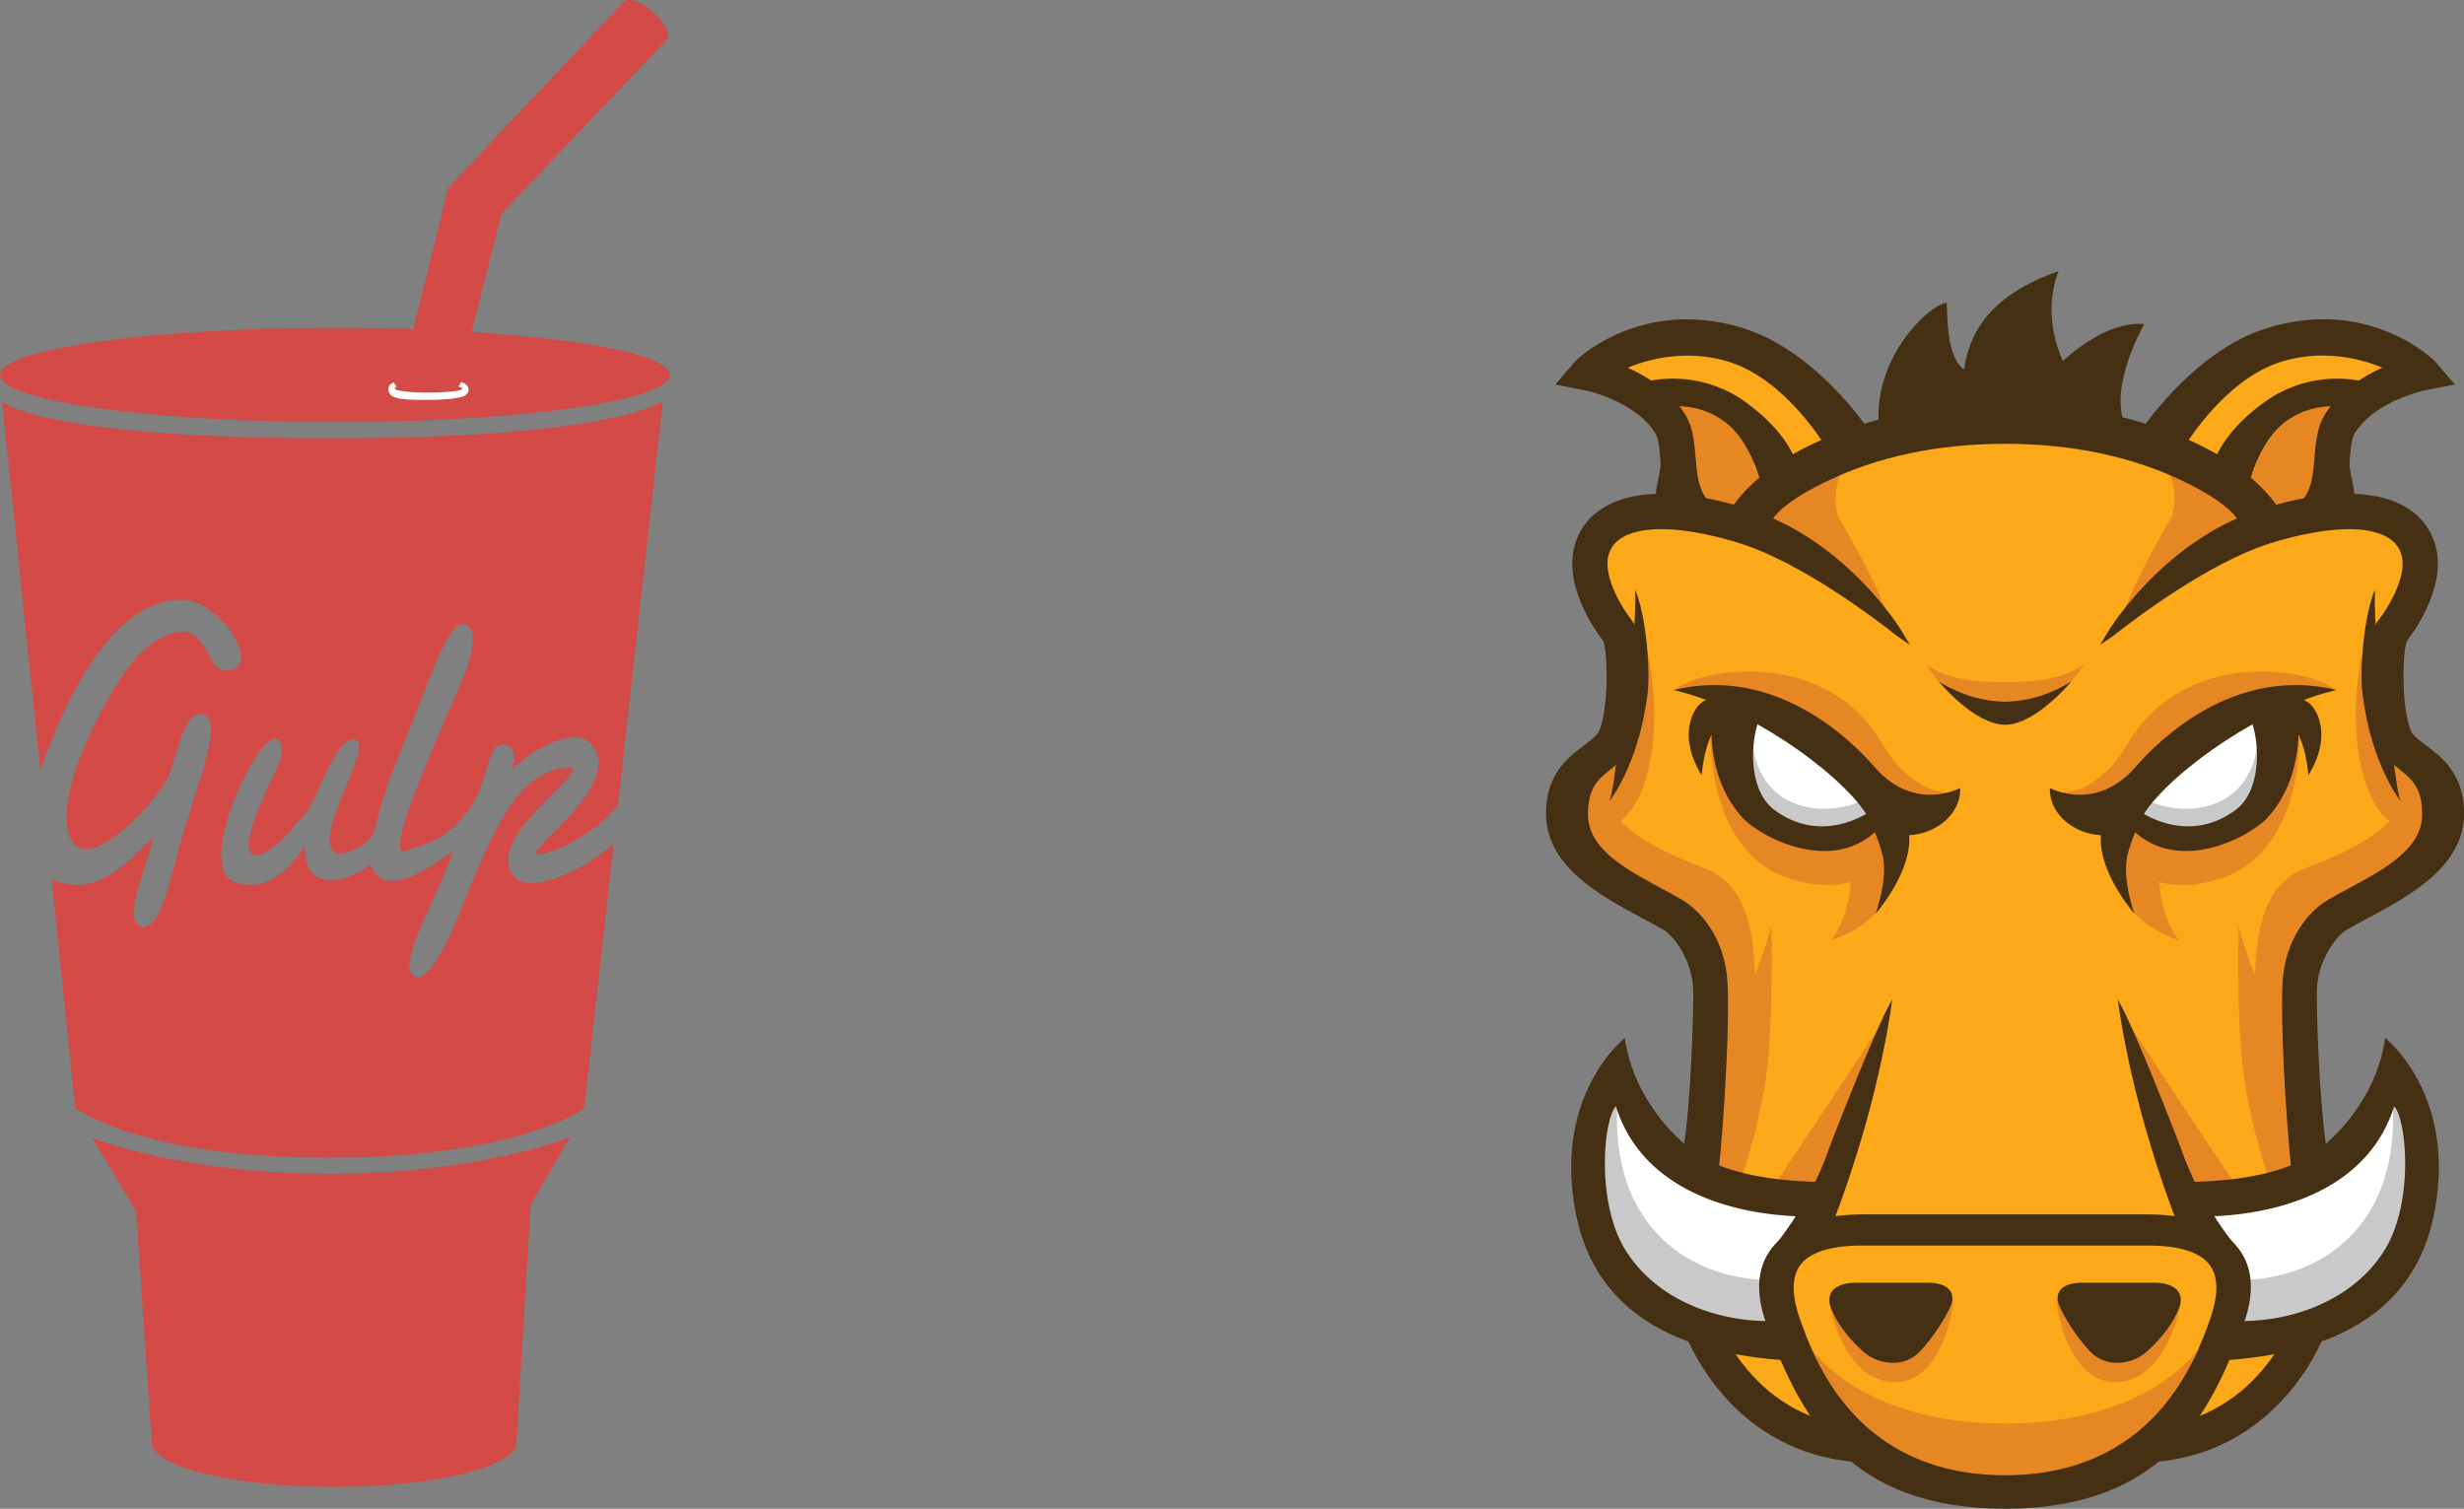 <svg id="Layer_1" data-name="Layer 1" xmlns="http://www.w3.org/2000/svg" viewBox="0 0 1388.42 850.12">
  <rect x="0" y="0" width="1388.42" height="850.12" fill="#808080" stroke="none"/>
  <defs>
    <style>
      .cls-1 {
        fill: #d34a47;
      }

      .cls-2 {
        fill: #fff;
      }

      .cls-3 {
        fill: #fba919;
      }

      .cls-4 {
        fill: #e78724;
      }

      .cls-5 {
        fill: #fdc168;
      }

      .cls-6 {
        fill: #c9c9c9;
      }

      .cls-7 {
        fill: #463014;
      }
    </style>
  </defs>
  <title>fe-task-runners</title>
  <g>
    <path class="cls-1" d="M521,898.24l8-134,22.2-37.89s-50.52,20.67-135.1,20.67-134.34-20.28-134.34-20.28l24.88,41.33,8.8,130.13c0,14,46,25.26,102.76,25.26S521,912.19,521,898.24" transform="translate(-229.94 -85.63)"/>
    <path class="cls-1" d="M495.67,272.71L512.54,206,606,107.69l-24.63-21L482.43,191.45l-19.59,79.68c-14.2-.48-29-0.74-44.25-0.74-104.19,0-188.65,11.87-188.65,26.52s84.46,26.52,188.65,26.52,188.64-11.87,188.64-26.52c0-10.78-45.81-20.07-111.56-24.21" transform="translate(-229.94 -85.63)"/>
    <path class="cls-2" d="M485.85,310.06s-3.65.82-14.4,0.87-18.39-.07-21.43-2.84a4.8,4.8,0,0,1-1.26-3.22c0-1.9,1.36-3,3.08-3.73l1.63,2.55a1.36,1.36,0,0,0-1.11.84c0,1.45,11,2.44,19.41,2.33s18.58-.8,18.59-2.22c0-.43-0.77-0.84-2.11-1.16l1.62-2.54c2.18,0.68,4.08,2,4.08,4.25,0,3.85-4.92,4.43-8.1,4.86" transform="translate(-229.94 -85.63)"/>
    <path class="cls-1" d="M605.8,107.88c2.35-2.71-1.22-9.65-8-15.5S583.71,84,581.36,86.71s1.22,9.65,8,15.5,14.13,8.39,16.48,5.67" transform="translate(-229.94 -85.63)"/>
    <path class="cls-1" d="M516.53,571.05c-2.21-21.31,46.6-52.16,34.08-53.15-27,1.54-40.39,31.61-54,63.1-5,11.54-22,60.75-33.15,54.69s14.46-46.52,21.65-70.55c-8.29,6.08-38.67,29.69-46.51,7.58-12.59,10.69-39.5,16.49-36.46-11.6-6.7,11.87-21.73,28.43-39.78,21.55-23.7-9,13.73-84.52,23-80.72s-1.88,21-4.81,27.68c-6.44,14.7-13.89,33.17-8.91,37,8.52,6.48,31.7-24.51,32.22-25.19,4.34-5.73,16.69-43.2,26.64-38.9s-24.83,53.78-11.83,63.6c2.62,2,13.36-1.22,19.89-8.29,4.22-4.57,2.77-14.69,16.85-48.27s26.63-75.4,36.29-72.22,1.7,24.65-1.77,32.65c-16.26,37.56-44.37,99.6-31.11,94.91s20.16-5,33.15-20.16,12.38-40.22,21-39.69,7.2,8.56,5.1,14.67c8.52-9.75,40.37-30.27,48.06-9.94,9.11,24.07-45.58,58.84-31.94,57.06,13.29-1.73,34.83-15.37,44-27.77l25.31-227.56s-25.47,21.08-187.51,21.08-184.88-20.64-184.88-20.64l21.55,207.71c11.44-32.51,38.6-98.27,81.42-96.06,19.48,1,45.48,38.51,23.2,39.78-9.43.54-10.38-18.72-21.55-21.55-8.06-2-19.27,4.51-26.52,11.6-14.45,14.15-45.54,70-41.43,97.78,5.23,35.48,49-12.33,56.35-26.52,5.21-10,8.73-39.62,20.12-36.51s-1,33.68-9.25,60.7c-9.28,30.35-14.16,62.36-25.79,58.68s7.31-42.86,6.63-49.72c-10.93,10.09-31.07,35.62-56.84,23l13.38,129s35.57,28.1,142.72,28.1,144-27.67,144-27.67l16.62-149.4c-13.6,13.24-56.63,36.75-59.38,10.25" transform="translate(-229.94 -85.63)"/>
  </g>
  <g>
    <path class="cls-3" d="M1134.51,407.87s11.94,46.06,13.65,61.42-30.71,49.47-30.71,66.53,6.82,47.77,44.35,63.13,42.65,54.59,42.65,78.48-13.65,69.94-13.65,69.94-8.53,114.3,37.53,134.78,35.83,20.47,46.06,20.47,85.3,30.72,129.66,18.77,56.29-25.59,56.29-25.59,44.36,3.41,58-35.84,22.18-121.12,17.06-158.66-11.94-87,18.76-104.07,63.13-37.53,58-54.59-32.41-40.95-32.41-40.95-6.83-42.65-1.71-52.88,35.83-35.83,18.76-54.6-47.77-18.76-47.77-18.76l-39.23,3.41s-66.53-59.71-153.54-56.3-141.6,56.3-141.6,56.3-29-10.24-54.59,0-30.7,0-25.58,29h0Z" transform="translate(-229.94 -85.63)"/>
    <path class="cls-4" d="M1290.4,661.88s-33.78,51.66-58.57,88.32c-3.83,5.67,24.78,6.06,24.78,6.06l33.78-94.38h0Z" transform="translate(-229.94 -85.63)"/>
    <path class="cls-4" d="M1306.48,554.78s-10.18,25.41-15.76,38.88c-6.06,14.64-29.14,21.93-29.14,21.93s12-12.55,12-44.35c0-13.34,17.22-18.65,17.22-18.65l15.72,2.2h0Z" transform="translate(-229.94 -85.63)"/>
    <path class="cls-4" d="M1296.19,569.15s-20.87,24.84-59.61,10.93-42.72-63.59-42.72-77.5,73.52,13.91,83.46,19.87,28.8,29.8,18.87,46.7h0Z" transform="translate(-229.94 -85.63)"/>
    <path class="cls-4" d="M1149.85,303.74s35.76-7,59.61,11.92,30.8,33.78,30.8,33.78l-40.19,31.86s-19.42-9-25.38-34.84-2-37.75-24.84-42.72h0Z" transform="translate(-229.94 -85.63)"/>
    <path class="cls-4" d="M1285.76,497.41c-15.4-21.86-40.78-31.39-61-33-34.55-2.7-51,9.51-51,9.51s56.58,2.4,72.89,23.82c30.36,39.87,74.65,43.1,81.73,34.35-8.19.41-17.2-3.65-26.84-12.77-6-5.7-10.91-15-15.79-21.94h0Z" transform="translate(-229.94 -85.63)"/>
    <path class="cls-4" d="M1190.24,574.69s-62.78-21.58-50.85-43.44,2.43-33.77,2.43-33.77-35.05,26.17-26.12,54c5.49,17.07,14.7,29.44,65.27,53.14,24.26,45.06,5,126.15,6.16,126.53,1.92,0.64,34.06-15.88,31.86-91.76-0.67-23.3-2.53-55.11-28.76-64.69h0Z" transform="translate(-229.94 -85.63)"/>
    <path class="cls-4" d="M1272.51,342.62c-26.32,13.37-62.39,32-62.39,32l14.19,7.1c-1.36,2.19-2,3.5-2,3.5l14.57,6.62s35.56,25.76,57.35,42.32c-7.27-22.37-28.59-57.51-28.59-57.51s-6-16.15,6.87-34h0Z" transform="translate(-229.94 -85.63)"/>
    <path class="cls-4" d="M1360,887.75c-80.91,0-108.32-41.07-108.32-41.07l12.64,30.79c4.78,13.32,55.77,54.77,95.55,54.77" transform="translate(-229.94 -85.63)"/>
    <path class="cls-4" d="M1260.51,818.92s7.44,45.49,37.25,45.49c25.33,0,32.79-38.43,32.79-46.37l-70,.88h0Z" transform="translate(-229.94 -85.63)"/>
    <path class="cls-4" d="M1210.91,750.31c2.65-7.29,11.92-36.76,14.9-63.59,3.57-32.13,2.27-79.11,2.27-79.11s-8,30.8-14.91,35.78-19.87,38.74-19.87,38.74-6.92,50.29-10.21,67.19c9.11,1.83,16.79-3.55,27.82,1h0Z" transform="translate(-229.94 -85.63)"/>
    <path class="cls-4" d="M1138.93,551s16.89-6,21.86-42.72-6-68.56-6-68.56,1,50.67-5,60.61-10.93,12.91-17.89,25.83,3,20.86,7,24.84h0Z" transform="translate(-229.94 -85.63)"/>
    <path class="cls-5" d="M1159.09,312.44l-3.45-2.18c-10.17.34,3.45,2.18,3.45,2.18h0Z" transform="translate(-229.94 -85.63)"/>
    <path class="cls-3" d="M1286.25,331.74s-15.89-2.65-23.84-14.57-30.47-35.77-66.36-36-71.41,9.54-71.41,9.54l31,19.59c3.28-.11,9-0.06,18.49.25,38.9,1.29,44.89,39.77,44.89,39.77l137.11-18.88" transform="translate(-229.94 -85.63)"/>
    <path class="cls-2" d="M1299.51,544.28a53.91,53.91,0,0,1-47,12.58c-28.48-6-45.71-18.54-47-40.4s6-30.47,6-30.47,31.79,9.94,47,23.19,26.49,34.44,41.07,35.1h0Z" transform="translate(-229.94 -85.63)"/>
    <path class="cls-6" d="M1277.06,537.65S1261,545,1243,539c-23.54-7.85-25.1-32.33-25.1-32.33s-14.44,42.37,26,50.53c32.47,6.54,51.67-12.27,51.67-12.27l-18.54-7.29h0Z" transform="translate(-229.94 -85.63)"/>
    <path class="cls-7" d="M1288.49,322.75c-1.73-36.34,28.06-65.28,38.38-66.51,0.57,6.16-.57,30.18,9.74,37.56,3-19.62,13.16-41.25,53.28-55.42-8.59,22.79-1.15,41.87,2.4,50.72,27.39-24.86,45.85-20.76,45.85-20.76s-19,32.84-11.59,54.39c-55-4.31-137.8,5.84-138.06,0h0Z" transform="translate(-229.94 -85.63)"/>
    <path class="cls-7" d="M1171.91,378.1c-13.12-10.89-3.34-21-4.38-33.36-0.56-6.58-1.08-12.79-3.25-16.21-12.07-19.07-40.56-24.85-40.84-24.91L1110.06,301l8.85-10.35c1.15-1.34,37.49-36,93.73-17.86,39.34,12.69,68.46,55.71,69.55,57.45l-19.73,9.28c-0.23-.37-23.26-40.81-57-51.69-27.28-8.8-52.43-.43-63.2,5.06,11.45,4.57,26.42,12.9,35.44,27.14,4.26,6.73,5,15.19,5.67,23.39,0.91,10.86,1.77,21.1,9.76,27.74l-21.22,6.94h0Z" transform="translate(-229.94 -85.63)"/>
    <path class="cls-7" d="M1136.86,537s16.53-20.5,21.43-60.39c1.92-15.71-1.49-46.7-7-58.62,1,29.31-6.46,58.62-6.46,58.62s-5,54.43-8,60.39h0Z" transform="translate(-229.94 -85.63)"/>
    <path class="cls-7" d="M1224,357.4s-5.3-23.19-20-34.87c-20.71-16.47-46-7.71-46.24-7.63l-3.67-11.34c1.22-.4,30.13-9.51,56.77,9.22,26.8,18.83,30,35.9,30.29,37.79L1224,357.4h0Z" transform="translate(-229.94 -85.63)"/>
    <path class="cls-7" d="M1188.78,522.31s-8.67-12.42-7.11-26.07c0.78-6.74,3.9-13.66,9.48-16.12,10.37-4.55,15,7.2,15,7.2s-14.59,3.6-17.33,35h0Z" transform="translate(-229.94 -85.63)"/>
    <path class="cls-7" d="M1284,541.23c0.36,0.68.55,1.06,0.55,1.06s-27.05,20.3-54.77-.3c-14.84-11-13.44-38.34-8.89-49.92a89.23,89.23,0,0,1,30.23,13.15c-10.59-9.45-19.86-16.41-19.84-16.57l-12-3.41-23.4-8c-0.3,1.78-8.83,41.79,15.8,69,10.92,12.09,62.11,39.15,86.41-7.13l-14.05,2.1h0Z" transform="translate(-229.94 -85.63)"/>
    <path class="cls-7" d="M1281.48,544.2c15.23,23.18,53.66,9.93,53-14.57,0,0-25.68,14.17-48.36-11.92-13.24-15.23-55.68-57.23-113.23-43.27,39.74,8.74,92.36,45.05,108.6,69.77h0Z" transform="translate(-229.94 -85.63)"/>
    <path class="cls-7" d="M1167.5,609.62c3.66,2.12,16.59,15.5,16.59,35.51,0,10-1,60.45-6,91.26,7.47,4.85,12.68,5.89,20.12,10.84,3.72-35.67,6.4-87.38,5.15-108.25-1.42-23.79-14.16-39.76-26-46.57-3.7-2.13-7.57-4.22-11.46-6.32-20.23-10.93-41.16-22.24-41.16-41.56,0-15.11,5.87-19.83,12.09-24.84l0.67-.54c4.13-3.33,8.8-7.11,11.56-13.32,7.55-17,8.78-60.21,0-71.18-4.38-5.47-16.11-23.86-12.74-36.22,1.28-4.72,4.26-8.21,9.09-10.69,5.12-2.62,12-3.95,20.54-3.95,16.72,0,35.26,5.09,44.82,8.12,34.18,10.83,75.42,42.07,87.25,51.38l0.57,0.44,7.57,5.26-4.73-7.92c-0.29-.49-30.26-49.76-83.83-67.83-10.42-3.51-30.9-9.41-51-9.41-12,0-22.15,2.09-30.2,6.21-9.81,5-16.46,13-19.22,23.15-6.77,24.82,15.27,52.45,16,53.33,2.57,4.59,3.66,37.9-2.28,51.23-0.82,1.84-3.05,3.65-5.89,5.94-0.89.72-1.88,1.46-2.93,2.26-8.37,6.32-21,15.87-21,37.88,0,30.12,30.52,46.45,55.05,59.58,4,2.17,7.86,4.21,11.34,6.21h0Z" transform="translate(-229.94 -85.63)"/>
    <path class="cls-7" d="M1171.91,378.1c-13.12-10.89-3.34-21-4.38-33.36-0.56-6.58-1.08-12.79-3.25-16.21-12.07-19.07-40.56-24.85-40.84-24.91L1110.06,301l8.85-10.35c1.15-1.34,37.49-36,93.73-17.86,39.34,12.69,68.46,55.71,69.55,57.45l-19.73,9.28c-0.23-.37-23.26-40.81-57-51.69-27.28-8.8-52.43-.43-63.2,5.06,11.45,4.57,26.42,12.9,35.44,27.14,4.26,6.73,5,15.19,5.67,23.39,0.91,10.86,1.77,21.1,9.76,27.74l-21.22,6.94h0Z" transform="translate(-229.94 -85.63)"/>
    <path class="cls-7" d="M1171.48,380.33l-0.85-.7c-9.73-8.08-8-16-6.33-23.73,0.76-3.55,1.56-7.22,1.24-11-0.53-6.33-1-12.31-2.95-15.32-11.5-18.15-39.28-24-39.56-24l-16.7-3.27,11.07-12.94c0.2-.24,23.54-23.8,63.06-23.8a106.72,106.72,0,0,1,32.79,5.34c41.06,13.24,70.35,57.85,70.63,58.29l1.18,1.89-23.33,11-0.94-1.49c-2.51-4.28-24.64-40.77-55.93-50.86a78.22,78.22,0,0,0-24.07-3.73,87.74,87.74,0,0,0-33.62,6.83c10.81,4.87,23.93,13.07,32.22,26.15,4.51,7.13,5.24,15.84,6,24.26,0.88,10.47,1.71,20.31,9.05,26.4l2.77,2.3-25.69,8.42h0Z" transform="translate(-229.94 -85.63)"/>
    <path class="cls-7" d="M1224,357.4s-5.3-23.19-20-34.87c-20.71-16.47-46-7.71-46.24-7.63l-3.67-11.34c1.22-.4,30.13-9.51,56.77,9.22,26.8,18.83,30,35.9,30.29,37.79L1224,357.4h0Z" transform="translate(-229.94 -85.63)"/>
    <path class="cls-7" d="M1222.61,360.1l-0.52-2.28c-0.05-.22-5.25-22.57-19.29-33.74-8-6.37-17.65-9.61-28.67-9.61a52.71,52.71,0,0,0-15.68,2.29l-1.9.63-4.93-15.13,1.89-.61a70,70,0,0,1,58.53,9.48c27.47,19.3,30.82,37.16,31.11,39.12l0.24,1.56-20.79,8.28h0Zm-48.47-49.59A49.41,49.41,0,0,1,1205.28,321c12.47,9.93,18.33,27.46,20.11,33.75l13.51-5.39c-1.22-4.77-6.61-19.09-29.14-34.93A62.83,62.83,0,0,0,1172.89,303a67.45,67.45,0,0,0-16.23,1.92l2.44,7.53a59.13,59.13,0,0,1,15-1.93h0Z" transform="translate(-229.94 -85.63)"/>
    <path class="cls-7" d="M1296.52,853.5h0a25.06,25.06,0,0,1-16-5.72c-3.18-2.74-13.93-12.61-18.67-24.71-1.77-4.52-1.37-8.14,1.19-10.75,1.77-1.78,5.44-3.92,12.9-3.92H1316c5.67,0,9.74,1.23,12.07,3.62,3,3.09,2,7,1.2,9.07-1.46,3.62-7.51,15.39-17.75,26.34a20.2,20.2,0,0,1-15,6.08h0Z" transform="translate(-229.94 -85.63)"/>
    <path class="cls-7" d="M1302.67,545.57l-21.2-1.36a110.76,110.76,0,0,1,8.93,21.9c4,14-3.62,34.39-3.62,34.39s28.26-32,15.89-54.93h0Z" transform="translate(-229.94 -85.63)"/>
    <path class="cls-7" d="M1276.21,909.47c-75.44-5.8-102-77.08-102-91.93h19.7c0.1,6.42,20.15,67.4,83.79,72.29l-1.51,19.64h0Z" transform="translate(-229.94 -85.63)"/>
    <path class="cls-2" d="M1255,781.75a49.48,49.48,0,0,1,.14-19.62c-5.73-4.31-16-5.91-23.74-8.41-6.31-4-38.61,4.09-62-24.26-29.36-35.51-23.18-56.72-23.18-56.72-7.53,8.36-14.82,5.18-26.3,44.18s5.39,66.2,36.86,93.5c14.87,12.9,35.89,18.21,54,20.24-6.06-6.08,10.34-6.69,21.65-10.92-0.9-9.13.61-18,7.41-25.12,4.1-4.3,9.38-6.87,14.86-8.92,0.31-.71.56-1.36,0.86-2a17.44,17.44,0,0,1-.47-1.9h0Z" transform="translate(-229.94 -85.63)"/>
    <path class="cls-6" d="M1232.2,819.5c-0.65-1.92-1.15-3.87-1.63-5.83-0.52-2.15-3.12-8.23.08-1.28a25.73,25.73,0,0,1-1.76-5.46c-51-.06-95.3-35.06-86.74-108.62-6.67-8.86-16,17.86-16,17.86s-25.51,74.09,40.38,102.8c22,9.58,41.36,16.44,45.94,13.67,9.54,1.94,18.14-4.71,21.37-9.08-0.61-1.34-1.16-2.69-1.63-4h0Z" transform="translate(-229.94 -85.63)"/>
    <path class="cls-7" d="M1254.09,771.08a40.94,40.94,0,0,1,4.35-18.22c0.21-.41.45-0.81,0.68-1.21-19.61-.17-42.2-2-61.43-9.74-21.14-8.46-47.58-37.39-52.13-71.38,0,0-39.81,30.72-28.11,96.48,11,61.75,62.65,81.88,121.58,85.29,0-.4-6.63-14.16-4.52-22.58-33.46,2.43-70.88-10.5-88.94-40.22-16.54-27.2-11.9-73.65-5.1-80.46,16.58,52.31,76.23,62.95,113.64,62h0Z" transform="translate(-229.94 -85.63)"/>
    <path class="cls-7" d="M1260.27,733.63c-10.6,31.12-32.27,56.31-32.27,56.31s29.8-1.36,31.44-6.63c1.22-3.89,26.9-64,36.76-134.46-9.27,15.24-35,82.12-35.94,84.78h0Z" transform="translate(-229.94 -85.63)"/>
    <path class="cls-4" d="M1429.08,661.88s33.78,51.66,58.57,88.32c3.83,5.67-24.79,6.06-24.79,6.06l-33.78-94.38h0Z" transform="translate(-229.94 -85.63)"/>
    <path class="cls-4" d="M1413,554.78s10.19,25.41,15.76,38.88c6.06,14.64,29.14,21.93,29.14,21.93s-12-12.55-12-44.35c0-13.34-17.22-18.65-17.22-18.65l-15.71,2.2h0Z" transform="translate(-229.94 -85.63)"/>
    <path class="cls-4" d="M1423.27,569.15s20.87,24.84,59.62,10.93,42.72-63.59,42.72-77.5-73.52,13.91-83.46,19.87-28.81,29.8-18.88,46.7h0Z" transform="translate(-229.94 -85.63)"/>
    <path class="cls-4" d="M1569.62,303.74s-35.76-7-59.62,11.92-30.8,33.78-30.8,33.78l40.19,31.85s19.43-9,25.39-34.84,2-37.75,24.84-42.72h0Z" transform="translate(-229.94 -85.63)"/>
    <path class="cls-4" d="M1433.71,497.41c15.4-21.86,40.77-31.39,61-33,34.55-2.7,50.94,9.51,50.94,9.51s-56.58,2.4-72.89,23.82c-30.36,39.87-74.64,43.1-81.72,34.35,8.19,0.41,17.2-3.65,26.84-12.77,6-5.7,10.91-15,15.79-21.94h0Z" transform="translate(-229.94 -85.63)"/>
    <path class="cls-4" d="M1529.23,574.69s62.77-21.58,50.85-43.44-2.44-33.77-2.44-33.77,35.06,26.17,26.12,54c-5.49,17.07-14.7,29.44-65.27,53.14-24.26,45.06-5,126.15-6.16,126.53-1.92.64-34.06-15.88-31.86-91.76,0.67-23.3,2.53-55.11,28.76-64.69h0Z" transform="translate(-229.94 -85.63)"/>
    <path class="cls-4" d="M1447,342.62c26.32,13.37,62.38,32,62.38,32l-14.19,7.1c1.36,2.19,2,3.5,2,3.5l-14.57,6.62s-35.56,25.76-57.35,42.32c7.26-22.37,28.58-57.51,28.58-57.51s6.05-16.15-6.86-34h0Z" transform="translate(-229.94 -85.63)"/>
    <path class="cls-4" d="M1359.52,887.75c80.9,0,108.3-41.07,108.3-41.07l-12.64,30.79c-4.78,13.32-55.77,54.77-95.54,54.77" transform="translate(-229.94 -85.63)"/>
    <path class="cls-4" d="M1459,818.92s-7.45,45.49-37.25,45.49c-25.32,0-32.79-38.43-32.79-46.37l70,0.88h0Z" transform="translate(-229.94 -85.63)"/>
    <path class="cls-4" d="M1508.56,750.31c-2.65-7.29-11.92-36.76-14.91-63.59-3.57-32.13-2.26-79.11-2.26-79.11s8,30.8,14.9,35.78,19.87,38.74,19.87,38.74,6.92,50.29,10.21,67.19c-9.11,1.83-16.78-3.55-27.81,1h0Z" transform="translate(-229.94 -85.63)"/>
    <path class="cls-4" d="M1580.55,551s-16.89-6-21.86-42.72,6-68.56,6-68.56-1,50.67,5,60.61,10.93,12.91,17.89,25.83-3,20.86-7,24.84h0Z" transform="translate(-229.94 -85.63)"/>
    <path class="cls-5" d="M1560.38,312.44l3.45-2.18c10.17,0.34-3.45,2.18-3.45,2.18h0Z" transform="translate(-229.94 -85.63)"/>
    <path class="cls-3" d="M1433.21,331.74s15.9-2.65,23.84-14.57,30.47-35.77,66.37-36,71.41,9.54,71.41,9.54l-31,19.59c-3.28-.11-9-0.06-18.5.25-38.9,1.29-44.89,39.77-44.89,39.77l-137.1-18.88" transform="translate(-229.94 -85.63)"/>
    <path class="cls-2" d="M1420,544.28a53.9,53.9,0,0,0,47,12.58c28.49-6,45.71-18.54,47-40.4s-6-30.47-6-30.47-31.8,9.94-47,23.19-26.49,34.44-41.07,35.1h0Z" transform="translate(-229.94 -85.63)"/>
    <path class="cls-6" d="M1442.41,537.65s16.09,7.35,34.07,1.36c23.54-7.85,25.11-32.33,25.11-32.33s14.43,42.37-26.05,50.53c-32.46,6.54-51.67-12.27-51.67-12.27l18.54-7.29h0Z" transform="translate(-229.94 -85.63)"/>
    <path class="cls-7" d="M1547.56,378.1c13.12-10.89,3.35-21,4.39-33.36,0.55-6.58,1.07-12.79,3.25-16.21,12.08-19.07,40.56-24.85,40.85-24.91l13.37-2.62-8.85-10.35c-1.15-1.34-37.49-36-93.74-17.86-39.33,12.69-68.46,55.71-69.54,57.45l19.72,9.28c0.24-.37,23.27-40.81,57-51.69,27.28-8.8,52.43-.43,63.19,5.06-11.44,4.57-26.42,12.9-35.44,27.14-4.26,6.73-5,15.19-5.66,23.39-0.91,10.86-1.78,21.1-9.77,27.74l21.22,6.94h0Z" transform="translate(-229.94 -85.63)"/>
    <path class="cls-7" d="M1582.6,537s-16.52-20.5-21.42-60.39c-1.92-15.71,1.49-46.7,7-58.62-1,29.31,6.46,58.62,6.46,58.62s5,54.43,8,60.39h0Z" transform="translate(-229.94 -85.63)"/>
    <path class="cls-7" d="M1495.44,357.4s5.3-23.19,20-34.87c20.71-16.47,46-7.71,46.24-7.63l3.68-11.34c-1.23-.4-30.13-9.51-56.78,9.22-26.8,18.83-30,35.9-30.29,37.79l17.16,6.84h0Z" transform="translate(-229.94 -85.63)"/>
    <path class="cls-7" d="M1530.69,522.31s8.67-12.42,7.11-26.07c-0.77-6.74-3.89-13.66-9.47-16.12-10.37-4.55-15,7.2-15,7.2s14.59,3.6,17.33,35h0Z" transform="translate(-229.94 -85.63)"/>
    <path class="cls-7" d="M1435.46,541.23c-0.36.68-.55,1.06-0.55,1.06s27,20.3,54.76-.3c14.85-11,13.45-38.34,8.89-49.92a89.3,89.3,0,0,0-30.23,13.15c10.59-9.45,19.87-16.41,19.83-16.57l12-3.41,23.4-8c0.3,1.78,8.83,41.79-15.81,69-10.92,12.09-62.11,39.15-86.41-7.13l14.06,2.09h0Z" transform="translate(-229.94 -85.63)"/>
    <path class="cls-7" d="M1438,544.2c-15.23,23.18-53.65,9.93-53-14.57,0,0,25.67,14.17,48.35-11.92,13.24-15.23,55.69-57.23,113.24-43.27-39.74,8.74-92.36,45.05-108.61,69.77h0Z" transform="translate(-229.94 -85.63)"/>
    <path class="cls-7" d="M1552,609.62c-3.67,2.12-16.59,15.5-16.59,35.51,0,10,1,60.45,6,91.26-7.47,4.85-12.68,5.89-20.12,10.84-3.72-35.67-6.4-87.38-5.15-108.25,1.42-23.79,14.16-39.76,26-46.57,3.7-2.13,7.57-4.22,11.47-6.32,20.23-10.93,41.16-22.24,41.16-41.56,0-15.11-5.88-19.83-12.1-24.84l-0.66-.54c-4.13-3.33-8.8-7.11-11.56-13.32-7.55-17-8.79-60.21,0-71.18,4.38-5.47,16.12-23.86,12.74-36.22-1.29-4.72-4.27-8.21-9.1-10.69-5.12-2.62-12-3.95-20.54-3.95-16.71,0-35.26,5.09-44.81,8.12-34.18,10.83-75.42,42.07-87.25,51.38l-0.57.44-7.57,5.26,4.73-7.92c0.3-.49,30.26-49.76,83.83-67.83,10.43-3.51,30.9-9.41,51-9.41,12,0,22.14,2.09,30.2,6.21,9.81,5,16.45,13,19.22,23.15,6.77,24.82-15.27,52.45-16,53.33-2.57,4.59-3.66,37.9,2.27,51.23,0.82,1.84,3.05,3.65,5.89,5.94,0.89,0.72,1.87,1.46,2.93,2.26,8.37,6.32,21,15.87,21,37.88,0,30.12-30.52,46.45-55,59.58-4,2.17-7.87,4.21-11.34,6.21h0Z" transform="translate(-229.94 -85.63)"/>
    <path class="cls-7" d="M1515.57,374.56c-4.85-8.22-17.27-24.1-45.89-38.05-31.93-15.57-68.89-23.47-109.87-23.48h-0.16c-41,0-77.95,7.92-109.87,23.48-28.62,14-41,29.83-45.89,38.05l-2.08,2.76,24.5,5.45,0.78-1,0.41-.9c0.38-1.62,3.66-10.36,31-23.69,29.21-14.25,63.27-21.47,101.24-21.48s72,7.23,101.23,21.48c27.32,13.32,30.62,22.07,31,23.69l0.41,0.9,0.77,1,24.51-5.45-2.07-2.75h0Z" transform="translate(-229.94 -85.63)"/>
    <path class="cls-7" d="M1547.56,378.1c13.12-10.89,3.35-21,4.39-33.36,0.55-6.58,1.07-12.79,3.25-16.21,12.08-19.07,40.56-24.85,40.85-24.91l13.37-2.62-8.85-10.35c-1.15-1.34-37.49-36-93.74-17.86-39.33,12.69-68.46,55.71-69.54,57.45l19.72,9.28c0.24-.37,23.27-40.81,57-51.69,27.28-8.8,52.43-.43,63.19,5.06-11.44,4.57-26.42,12.9-35.44,27.14-4.26,6.73-5,15.19-5.66,23.39-0.91,10.86-1.78,21.1-9.77,27.74l21.22,6.94h0Z" transform="translate(-229.94 -85.63)"/>
    <path class="cls-7" d="M1522.31,371.92l2.76-2.3c7.35-6.1,8.17-15.94,9.06-26.4,0.71-8.42,1.45-17.13,6-24.26,8.29-13.08,21.41-21.28,32.22-26.15a87.82,87.82,0,0,0-33.63-6.83,78.16,78.16,0,0,0-24.06,3.73c-31.31,10.1-53.43,46.58-55.93,50.86l-0.94,1.48-23.33-11,1.19-1.89c0.27-.44,29.56-45.05,70.62-58.29a106.72,106.72,0,0,1,32.8-5.34c39.52,0,62.85,23.56,63.05,23.8l11.07,12.94-16.7,3.27c-0.28.06-28.06,5.87-39.57,24-1.91,3-2.41,9-2.95,15.32-0.31,3.77.48,7.44,1.25,11,1.67,7.7,3.39,15.66-6.34,23.73l-0.85.7-25.68-8.42h0Z" transform="translate(-229.94 -85.63)"/>
    <path class="cls-7" d="M1495.44,357.4s5.3-23.19,20-34.87c20.71-16.47,46-7.71,46.24-7.63l3.68-11.34c-1.23-.4-30.13-9.51-56.78,9.22-26.8,18.83-30,35.9-30.29,37.79l17.16,6.84h0Z" transform="translate(-229.94 -85.63)"/>
    <path class="cls-7" d="M1476.09,351.82l0.23-1.56c0.29-2,3.65-19.82,31.11-39.12a70,70,0,0,1,58.53-9.48l1.89,0.61-4.92,15.13-1.9-.63a53,53,0,0,0-15.69-2.29c-11,0-20.66,3.23-28.66,9.61-14,11.17-19.24,33.52-19.29,33.74l-0.52,2.27-20.78-8.27h0Zm84.29-39.38,2.45-7.53a67.34,67.34,0,0,0-16.24-1.92,62.84,62.84,0,0,0-36.87,11.42c-22.54,15.84-27.93,30.16-29.15,34.93l13.53,5.39c1.77-6.29,7.63-23.82,20.1-33.75a49.41,49.41,0,0,1,31.14-10.46,59.2,59.2,0,0,1,15,1.93h0Z" transform="translate(-229.94 -85.63)"/>
    <path class="cls-7" d="M1407.95,847.41c-10.24-10.94-16.29-22.72-17.76-26.34-0.84-2.06-1.79-6,1.21-9.07,2.34-2.39,6.4-3.62,12.07-3.62h40.09c7.45,0,11.12,2.13,12.89,3.92,2.57,2.6,3,6.22,1.2,10.75-4.74,12.1-15.49,22-18.67,24.71a25.07,25.07,0,0,1-16,5.72h0a20.19,20.19,0,0,1-15-6.08h0Z" transform="translate(-229.94 -85.63)"/>
    <path class="cls-7" d="M1416.81,545.57L1438,544.2a111.05,111.05,0,0,0-8.92,21.9c-4,14,3.62,34.39,3.62,34.39s-28.26-32-15.89-54.93h0Z" transform="translate(-229.94 -85.63)"/>
    <path class="cls-4" d="M1359.74,469.89c-13.51,0-31.12-.37-44.34-9.87,0,0,17.3,30.33,44.31,30.33l0-3.84,0,3.84c27,0,44.31-30.33,44.31-30.33-13.21,9.5-30.84,9.87-44.34,9.87h0Z" transform="translate(-229.94 -85.63)"/>
    <path class="cls-7" d="M1396.93,469.75c-13.55,8.2-25.65,11-37.19,11.29-11.55-.25-23.64-3.09-37.19-11.29,0,0,19.73,24.08,37.09,24.26h0.2c17.36-.19,37.1-24.26,37.1-24.26h0Z" transform="translate(-229.94 -85.63)"/>
    <path class="cls-7" d="M1443.26,909.47l-1.51-19.64c63.63-4.89,83.68-65.87,83.78-72.29h19.7c0,14.84-26.54,86.13-102,91.93h0Z" transform="translate(-229.94 -85.63)"/>
    <path class="cls-2" d="M1464.46,781.75a49.4,49.4,0,0,0-.14-19.62c5.74-4.31,16-5.91,23.74-8.41,6.31-4,38.62,4.09,62.05-24.26,29.36-35.51,23.17-56.72,23.17-56.72,7.53,8.36,14.82,5.18,26.31,44.18s-5.4,66.2-36.87,93.5c-14.87,12.9-35.89,18.21-54,20.24,6.06-6.08-10.34-6.69-21.64-10.92,0.9-9.13-.61-18-7.42-25.12-4.09-4.3-9.38-6.87-14.86-8.92-0.31-.71-0.57-1.36-0.86-2a17.42,17.42,0,0,0,.47-1.9h0Z" transform="translate(-229.94 -85.63)"/>
    <path class="cls-6" d="M1487.26,819.5c0.66-1.92,1.15-3.87,1.63-5.83,0.53-2.15,3.13-8.23-.08-1.28a25.73,25.73,0,0,0,1.76-5.46c51-.06,95.3-35.06,86.73-108.62,6.67-8.86,16,17.86,16,17.86s25.52,74.09-40.38,102.8c-22,9.58-41.36,16.44-45.94,13.67-9.54,1.94-18.15-4.71-21.37-9.08,0.6-1.34,1.17-2.69,1.63-4h0Z" transform="translate(-229.94 -85.63)"/>
    <path class="cls-7" d="M1465.37,771.08a40.93,40.93,0,0,0-4.34-18.22c-0.21-.41-0.46-0.81-0.68-1.21,19.61-.17,42.2-2,61.43-9.74,21.14-8.46,47.58-37.39,52.13-71.38,0,0,39.81,30.72,28.11,96.48-11,61.75-62.65,81.88-121.58,85.29,0-.4,6.63-14.16,4.52-22.58,33.45,2.43,70.87-10.5,88.95-40.22,16.53-27.2,11.89-73.65,5.09-80.46-16.57,52.31-76.23,62.95-113.64,62h0Z" transform="translate(-229.94 -85.63)"/>
    <path class="cls-7" d="M1489.17,786.57c-7-7.61-20-16.68-49.83-16.68l-79.5,0h-0.2l-79.51,0c-29.84,0-42.78,9.07-49.83,16.68-10.26,11.08-11.87,26.49-4.77,45.75,18.86,51.27,45.37,103.35,134.1,103.42h0.2c88.73-.08,115.23-52.16,134.1-103.42,7.1-19.26,5.49-34.67-4.77-45.75h0Zm-13.81,42.15c-9,25.74-33.14,88.05-115.62,88.16-82.49-.11-106.63-62.42-115.62-88.16-5-14.28-4.59-24.85,1.16-31.42,3.93-4.49,13-9.84,33.56-9.84h21.51l59.39,0,59.39,0h21.5c20.6,0,29.63,5.35,33.56,9.84,5.75,6.57,6.13,17.13,1.16,31.42h0Z" transform="translate(-229.94 -85.63)"/>
    <path class="cls-7" d="M1459.2,733.63c10.6,31.12,32.26,56.31,32.26,56.31s-29.79-1.36-31.44-6.63c-1.21-3.89-26.9-64-36.76-134.46,9.27,15.24,35,82.12,35.94,84.78h0Z" transform="translate(-229.94 -85.63)"/>
  </g>
</svg>
